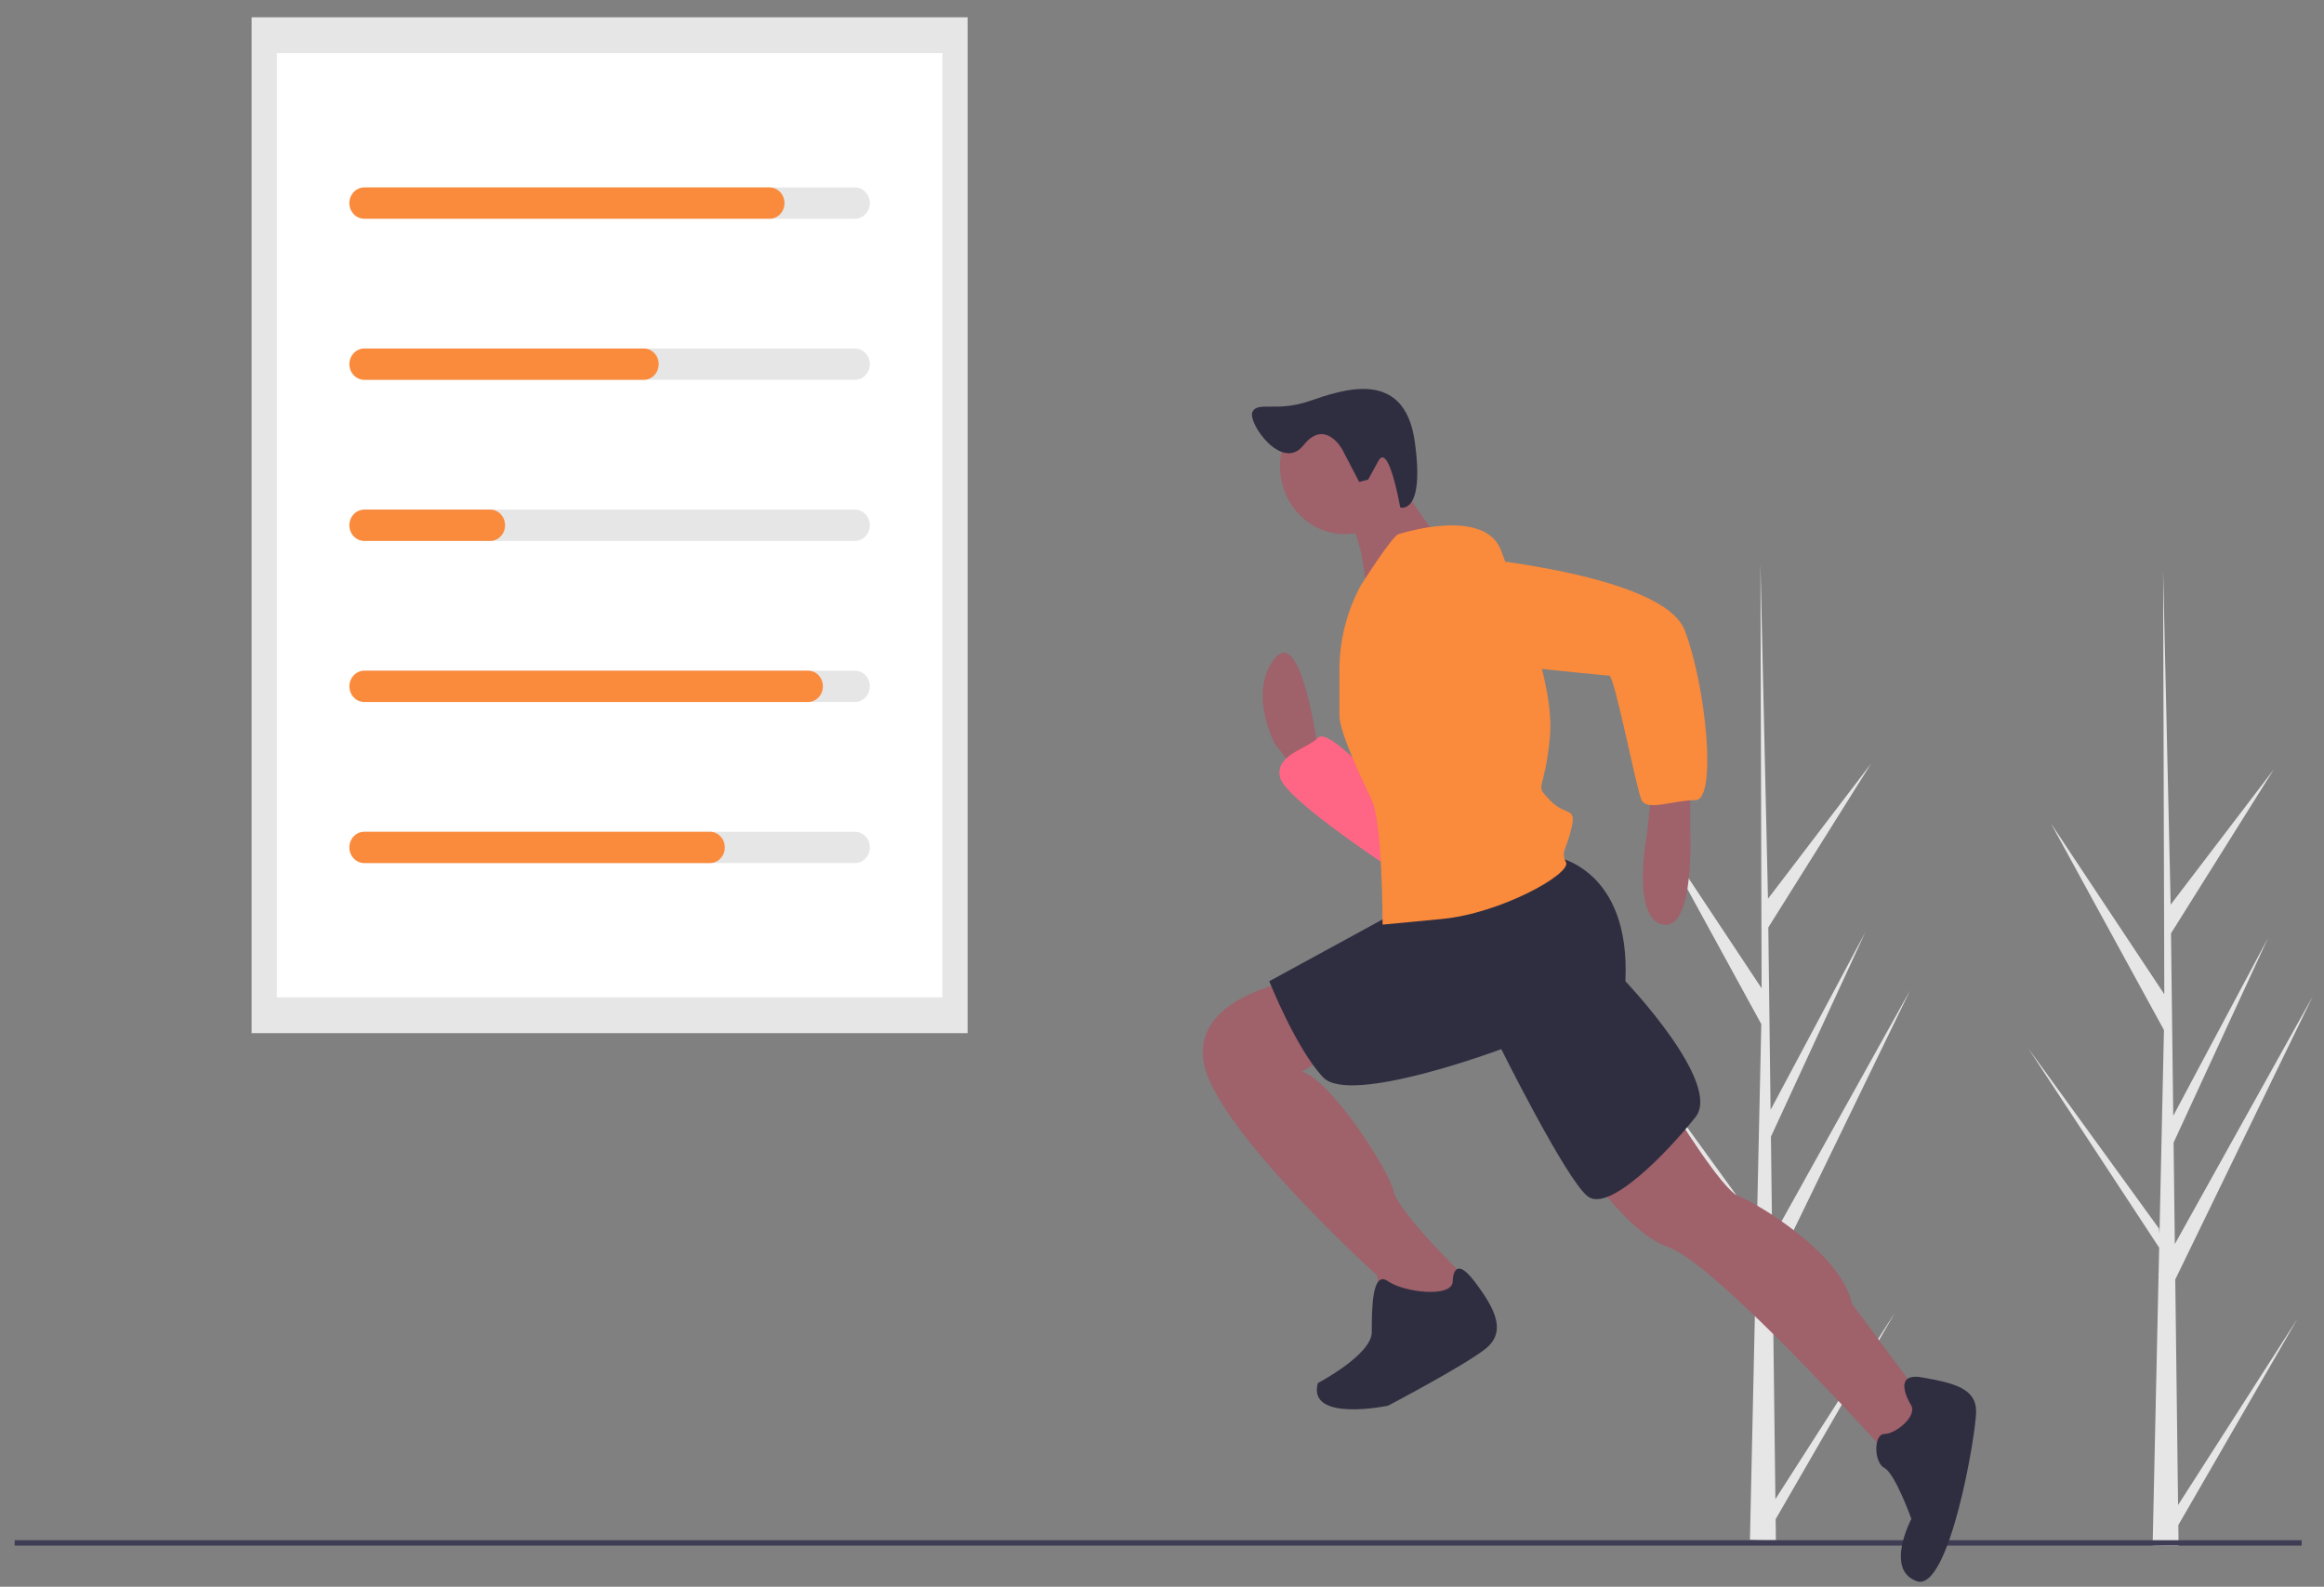<svg width="104" height="71" viewBox="0 0 104 71" fill="none" xmlns="http://www.w3.org/2000/svg">
<rect x="0" y="0" width="104" height="71" fill="#808080" stroke="none"/>
<g clip-path="url(#clip0_314:6859)">
<path d="M79.45 67.078L84.805 58.727L79.461 67.977L79.472 68.916C79.081 68.919 78.694 68.913 78.311 68.896L78.576 56.817L78.569 56.724L78.579 56.706L78.605 55.564L72.741 46.635L78.597 54.71L78.618 54.951L78.819 45.825L73.754 36.568L78.833 44.222L78.78 25.314L78.78 25.252L78.782 25.313L79.118 40.215L83.734 34.162L79.133 41.498L79.234 49.662L83.482 41.695L79.25 50.862L79.306 55.401L85.483 44.303L79.325 56.985L79.45 67.078Z" fill="#E6E6E6"/>
<path d="M97.47 67.343L102.824 58.992L97.481 68.241L97.492 69.181C97.101 69.184 96.714 69.177 96.331 69.16L96.596 57.081L96.589 56.988L96.599 56.97L96.624 55.829L90.76 46.9L96.617 54.974L96.638 55.216L96.838 46.09L91.774 36.833L96.853 44.486L96.8 25.579L96.8 25.516L96.802 25.578L97.138 40.479L101.754 34.426L97.153 41.763L97.254 49.926L101.501 41.959L97.269 51.127L97.325 55.666L103.503 44.568L97.344 57.249L97.47 67.343Z" fill="#E6E6E6"/>
<path d="M43.301 0.775H11.259V46.229H43.301V0.775Z" fill="#E6E6E6"/>
<path d="M42.172 2.377H12.389V44.627H42.172V2.377Z" fill="white"/>
<path d="M38.257 9.788H16.399C16.222 9.788 16.052 9.714 15.927 9.583C15.802 9.451 15.731 9.273 15.731 9.087C15.731 8.902 15.802 8.724 15.927 8.592C16.052 8.461 16.222 8.387 16.399 8.387H38.257C38.345 8.387 38.432 8.405 38.513 8.44C38.594 8.475 38.668 8.527 38.73 8.592C38.792 8.657 38.842 8.734 38.875 8.819C38.909 8.904 38.926 8.995 38.926 9.087C38.926 9.18 38.909 9.271 38.875 9.356C38.842 9.441 38.792 9.518 38.73 9.583C38.668 9.648 38.594 9.7 38.513 9.735C38.432 9.77 38.345 9.788 38.257 9.788Z" fill="#E6E6E6"/>
<path d="M38.257 16.995H16.399C16.222 16.995 16.052 16.921 15.927 16.79C15.802 16.658 15.731 16.48 15.731 16.294C15.731 16.109 15.802 15.931 15.927 15.799C16.052 15.668 16.222 15.594 16.399 15.594H38.257C38.345 15.594 38.432 15.612 38.513 15.647C38.594 15.682 38.668 15.734 38.73 15.799C38.792 15.864 38.842 15.941 38.875 16.026C38.909 16.111 38.926 16.202 38.926 16.294C38.926 16.387 38.909 16.478 38.875 16.563C38.842 16.648 38.792 16.725 38.73 16.79C38.668 16.855 38.594 16.907 38.513 16.942C38.432 16.977 38.345 16.995 38.257 16.995Z" fill="#E6E6E6"/>
<path d="M38.257 24.204H16.399C16.222 24.203 16.052 24.13 15.927 23.998C15.802 23.867 15.731 23.689 15.731 23.503C15.731 23.317 15.802 23.139 15.927 23.008C16.052 22.876 16.222 22.802 16.399 22.802H38.257C38.345 22.802 38.432 22.82 38.513 22.855C38.594 22.89 38.668 22.942 38.73 23.007C38.792 23.072 38.842 23.149 38.875 23.235C38.909 23.32 38.926 23.411 38.926 23.503C38.926 23.595 38.909 23.686 38.875 23.771C38.842 23.857 38.792 23.934 38.73 23.999C38.668 24.064 38.594 24.116 38.513 24.151C38.432 24.186 38.345 24.204 38.257 24.204Z" fill="#E6E6E6"/>
<path d="M38.257 31.411H16.399C16.222 31.41 16.052 31.337 15.927 31.205C15.802 31.074 15.731 30.896 15.731 30.71C15.731 30.524 15.802 30.346 15.927 30.215C16.052 30.084 16.222 30.009 16.399 30.009H38.257C38.345 30.009 38.432 30.027 38.513 30.062C38.594 30.098 38.668 30.149 38.73 30.214C38.792 30.279 38.842 30.357 38.875 30.442C38.909 30.527 38.926 30.618 38.926 30.71C38.926 30.802 38.909 30.893 38.875 30.978C38.842 31.064 38.792 31.141 38.73 31.206C38.668 31.271 38.594 31.323 38.513 31.358C38.432 31.393 38.345 31.411 38.257 31.411Z" fill="#E6E6E6"/>
<path d="M38.257 38.619H16.399C16.222 38.618 16.052 38.545 15.927 38.413C15.802 38.282 15.731 38.104 15.731 37.918C15.731 37.732 15.802 37.554 15.927 37.423C16.052 37.291 16.222 37.218 16.399 37.217H38.257C38.345 37.217 38.432 37.235 38.513 37.27C38.594 37.306 38.668 37.357 38.73 37.422C38.792 37.487 38.842 37.565 38.875 37.65C38.909 37.735 38.926 37.826 38.926 37.918C38.926 38.01 38.909 38.101 38.875 38.186C38.842 38.272 38.792 38.349 38.73 38.414C38.668 38.479 38.594 38.531 38.513 38.566C38.432 38.601 38.345 38.619 38.257 38.619Z" fill="#E6E6E6"/>
<path d="M34.439 9.788H16.303C16.215 9.788 16.128 9.77 16.047 9.735C15.966 9.7 15.892 9.648 15.83 9.583C15.768 9.518 15.719 9.441 15.685 9.356C15.652 9.271 15.634 9.18 15.634 9.087C15.634 8.995 15.652 8.904 15.685 8.819C15.719 8.734 15.768 8.657 15.83 8.592C15.892 8.527 15.966 8.475 16.047 8.44C16.128 8.405 16.215 8.387 16.303 8.387H34.439C34.616 8.387 34.786 8.461 34.911 8.592C35.036 8.724 35.106 8.902 35.106 9.087C35.106 9.273 35.036 9.451 34.911 9.583C34.786 9.714 34.616 9.788 34.439 9.788Z" fill="#FA8A3C"/>
<path d="M28.808 16.995H16.303C16.126 16.995 15.956 16.921 15.831 16.79C15.706 16.659 15.635 16.48 15.635 16.294C15.635 16.109 15.706 15.93 15.831 15.799C15.956 15.668 16.126 15.594 16.303 15.594H28.808C28.895 15.594 28.982 15.612 29.064 15.647C29.145 15.682 29.218 15.734 29.28 15.799C29.343 15.864 29.392 15.941 29.426 16.026C29.459 16.111 29.477 16.202 29.477 16.294C29.477 16.387 29.459 16.478 29.426 16.563C29.392 16.648 29.343 16.725 29.28 16.79C29.218 16.855 29.145 16.907 29.064 16.942C28.982 16.977 28.895 16.995 28.808 16.995Z" fill="#FA8A3C"/>
<path d="M21.935 24.204H16.303C16.215 24.204 16.128 24.186 16.047 24.151C15.966 24.116 15.892 24.064 15.83 23.999C15.768 23.934 15.719 23.857 15.685 23.771C15.652 23.686 15.634 23.595 15.634 23.503C15.634 23.411 15.652 23.32 15.685 23.235C15.719 23.149 15.768 23.072 15.83 23.007C15.892 22.942 15.966 22.89 16.047 22.855C16.128 22.82 16.215 22.802 16.303 22.802H21.935C22.112 22.802 22.282 22.876 22.407 23.008C22.532 23.139 22.602 23.317 22.602 23.503C22.602 23.689 22.532 23.867 22.407 23.998C22.282 24.13 22.112 24.203 21.935 24.204Z" fill="#FA8A3C"/>
<path d="M36.157 31.411H16.303C16.126 31.411 15.956 31.337 15.831 31.206C15.706 31.074 15.635 30.896 15.635 30.71C15.635 30.524 15.706 30.346 15.831 30.215C15.956 30.083 16.126 30.009 16.303 30.009H36.157C36.334 30.009 36.504 30.083 36.63 30.215C36.755 30.346 36.825 30.524 36.825 30.71C36.825 30.896 36.755 31.074 36.63 31.206C36.504 31.337 36.334 31.411 36.157 31.411Z" fill="#FA8A3C"/>
<path d="M31.766 38.619H16.303C16.215 38.619 16.128 38.601 16.047 38.566C15.966 38.531 15.892 38.479 15.83 38.414C15.768 38.349 15.719 38.272 15.685 38.186C15.652 38.101 15.634 38.01 15.634 37.918C15.634 37.826 15.652 37.735 15.685 37.65C15.719 37.565 15.768 37.487 15.83 37.422C15.892 37.357 15.966 37.306 16.047 37.27C16.128 37.235 16.215 37.217 16.303 37.217H31.766C31.854 37.217 31.941 37.235 32.022 37.27C32.103 37.306 32.177 37.357 32.239 37.422C32.301 37.487 32.351 37.565 32.385 37.65C32.418 37.735 32.435 37.826 32.435 37.918C32.435 38.01 32.418 38.101 32.385 38.186C32.351 38.272 32.301 38.349 32.239 38.414C32.177 38.479 32.103 38.531 32.022 38.566C31.941 38.601 31.854 38.619 31.766 38.619Z" fill="#FA8A3C"/>
<path d="M103.001 68.918H0.656V69.16H103.001V68.918Z" fill="#3F3D56"/>
<path d="M58.973 33.522C58.973 33.522 58.249 27.95 57.041 29.47C55.834 30.989 57.041 33.268 57.041 33.268L58.007 34.535L58.973 33.775V33.522Z" fill="#9F616A"/>
<path d="M61.871 35.294C61.871 35.294 59.456 32.508 58.973 33.015C58.49 33.521 57.041 33.774 57.283 34.787C57.524 35.8 62.595 39.093 62.595 39.093L61.871 35.294Z" fill="#FF6584"/>
<path opacity="0.1" d="M61.871 35.294C61.871 35.294 59.456 32.508 58.973 33.015C58.49 33.521 57.041 33.774 57.283 34.787C57.524 35.8 62.595 39.093 62.595 39.093L61.871 35.294Z" fill="#FF6584"/>
<path d="M75.635 35.041V37.068C75.635 37.068 75.876 41.626 74.427 41.373C72.979 41.12 73.703 37.321 73.703 37.321L73.945 35.041L75.635 35.041Z" fill="#9F616A"/>
<path d="M74.911 49.73C74.911 49.73 77.084 53.276 77.808 53.529C78.533 53.782 82.397 56.061 82.879 58.341L86.26 62.899L84.57 65.178C84.57 65.178 76.843 56.568 74.669 55.808C72.496 55.048 70.323 51.249 70.323 51.249L74.911 49.73Z" fill="#9F616A"/>
<path d="M57.766 43.905C57.766 43.905 53.178 44.665 53.902 47.704C54.627 50.743 61.63 57.074 61.63 57.074L61.871 58.594L64.527 59.1L65.734 57.834L65.493 57.074C65.493 57.074 62.595 54.289 62.354 53.276C62.112 52.263 59.456 48.211 58.249 47.957L59.939 46.944L57.766 43.905Z" fill="#9F616A"/>
<path d="M85.535 62.899C85.535 62.899 84.57 61.38 86.018 61.633C87.467 61.886 88.433 62.139 88.433 63.153C88.433 64.165 87.226 71.257 85.777 70.75C84.328 70.244 85.535 67.964 85.535 67.964C85.535 67.964 84.811 65.938 84.328 65.685C83.845 65.432 83.845 64.165 84.328 64.165C84.811 64.165 85.777 63.406 85.535 62.899Z" fill="#2F2E41"/>
<path d="M65.01 57.328C65.01 57.328 65.01 56.062 65.976 57.328C66.942 58.595 67.425 59.608 66.459 60.367C65.493 61.127 62.112 62.9 62.112 62.9C62.112 62.9 58.49 63.66 58.973 61.887C58.973 61.887 61.388 60.621 61.388 59.608C61.388 58.595 61.388 56.822 62.112 57.328C62.837 57.835 65.01 58.088 65.01 57.328Z" fill="#2F2E41"/>
<path d="M69.598 38.334C69.598 38.334 72.979 38.84 72.737 43.905C72.737 43.905 77.084 48.464 75.876 49.983C74.669 51.503 72.013 54.288 71.047 53.529C70.081 52.769 67.183 46.944 67.183 46.944C67.183 46.944 60.422 49.477 59.215 48.21C58.007 46.944 56.8 43.905 56.8 43.905L62.837 40.613L69.598 38.334Z" fill="#2F2E41"/>
<path d="M60.18 23.898C61.781 23.898 63.078 22.538 63.078 20.859C63.078 19.181 61.781 17.82 60.18 17.82C58.58 17.82 57.283 19.181 57.283 20.859C57.283 22.538 58.58 23.898 60.18 23.898Z" fill="#9F616A"/>
<path d="M62.354 21.113C62.354 21.113 64.044 23.899 64.527 24.152C65.01 24.406 61.146 26.938 61.146 26.938C61.146 26.938 61.146 23.646 59.939 22.886L62.354 21.113Z" fill="#9F616A"/>
<path d="M62.595 23.899C62.595 23.899 66.459 22.632 67.183 24.658C67.908 26.684 69.598 30.483 69.356 33.016C69.115 35.548 68.632 35.042 69.356 35.801C70.081 36.561 70.564 36.055 70.322 37.068C70.081 38.081 69.839 38.081 70.081 38.587C70.322 39.094 67.183 40.867 64.527 41.12L61.871 41.373C61.871 41.373 61.871 36.815 61.388 35.801C60.905 34.788 59.939 32.763 59.939 32.003V29.992C59.939 28.654 60.272 27.34 60.905 26.178C60.905 26.178 62.354 23.899 62.595 23.899Z" fill="#FA8A3C"/>
<path d="M65.493 24.912C65.493 24.912 74.427 25.672 75.393 28.204C76.359 30.737 76.842 35.802 75.876 35.802C74.91 35.802 73.703 36.309 73.462 35.802C73.22 35.295 72.254 30.23 72.013 30.23C71.771 30.23 64.527 29.471 64.527 29.471C64.527 29.471 61.388 25.419 65.493 24.912Z" fill="#FA8A3C"/>
<path d="M60.064 20.106C60.064 20.106 59.295 18.705 58.334 19.922C57.373 21.14 55.809 18.902 56.049 18.425C56.289 17.948 57.137 18.447 58.59 17.948C60.042 17.451 62.841 16.436 63.309 19.746C63.778 23.055 62.662 22.708 62.662 22.708C62.662 22.708 62.15 19.776 61.688 20.618L61.225 21.46L60.824 21.564L60.064 20.106Z" fill="#2F2E41"/>
</g>
<defs>
<clipPath id="clip0_314:6859">
<rect width="102.847" height="70" fill="white" transform="translate(0.656 0.775)"/>
</clipPath>
</defs>
</svg>
